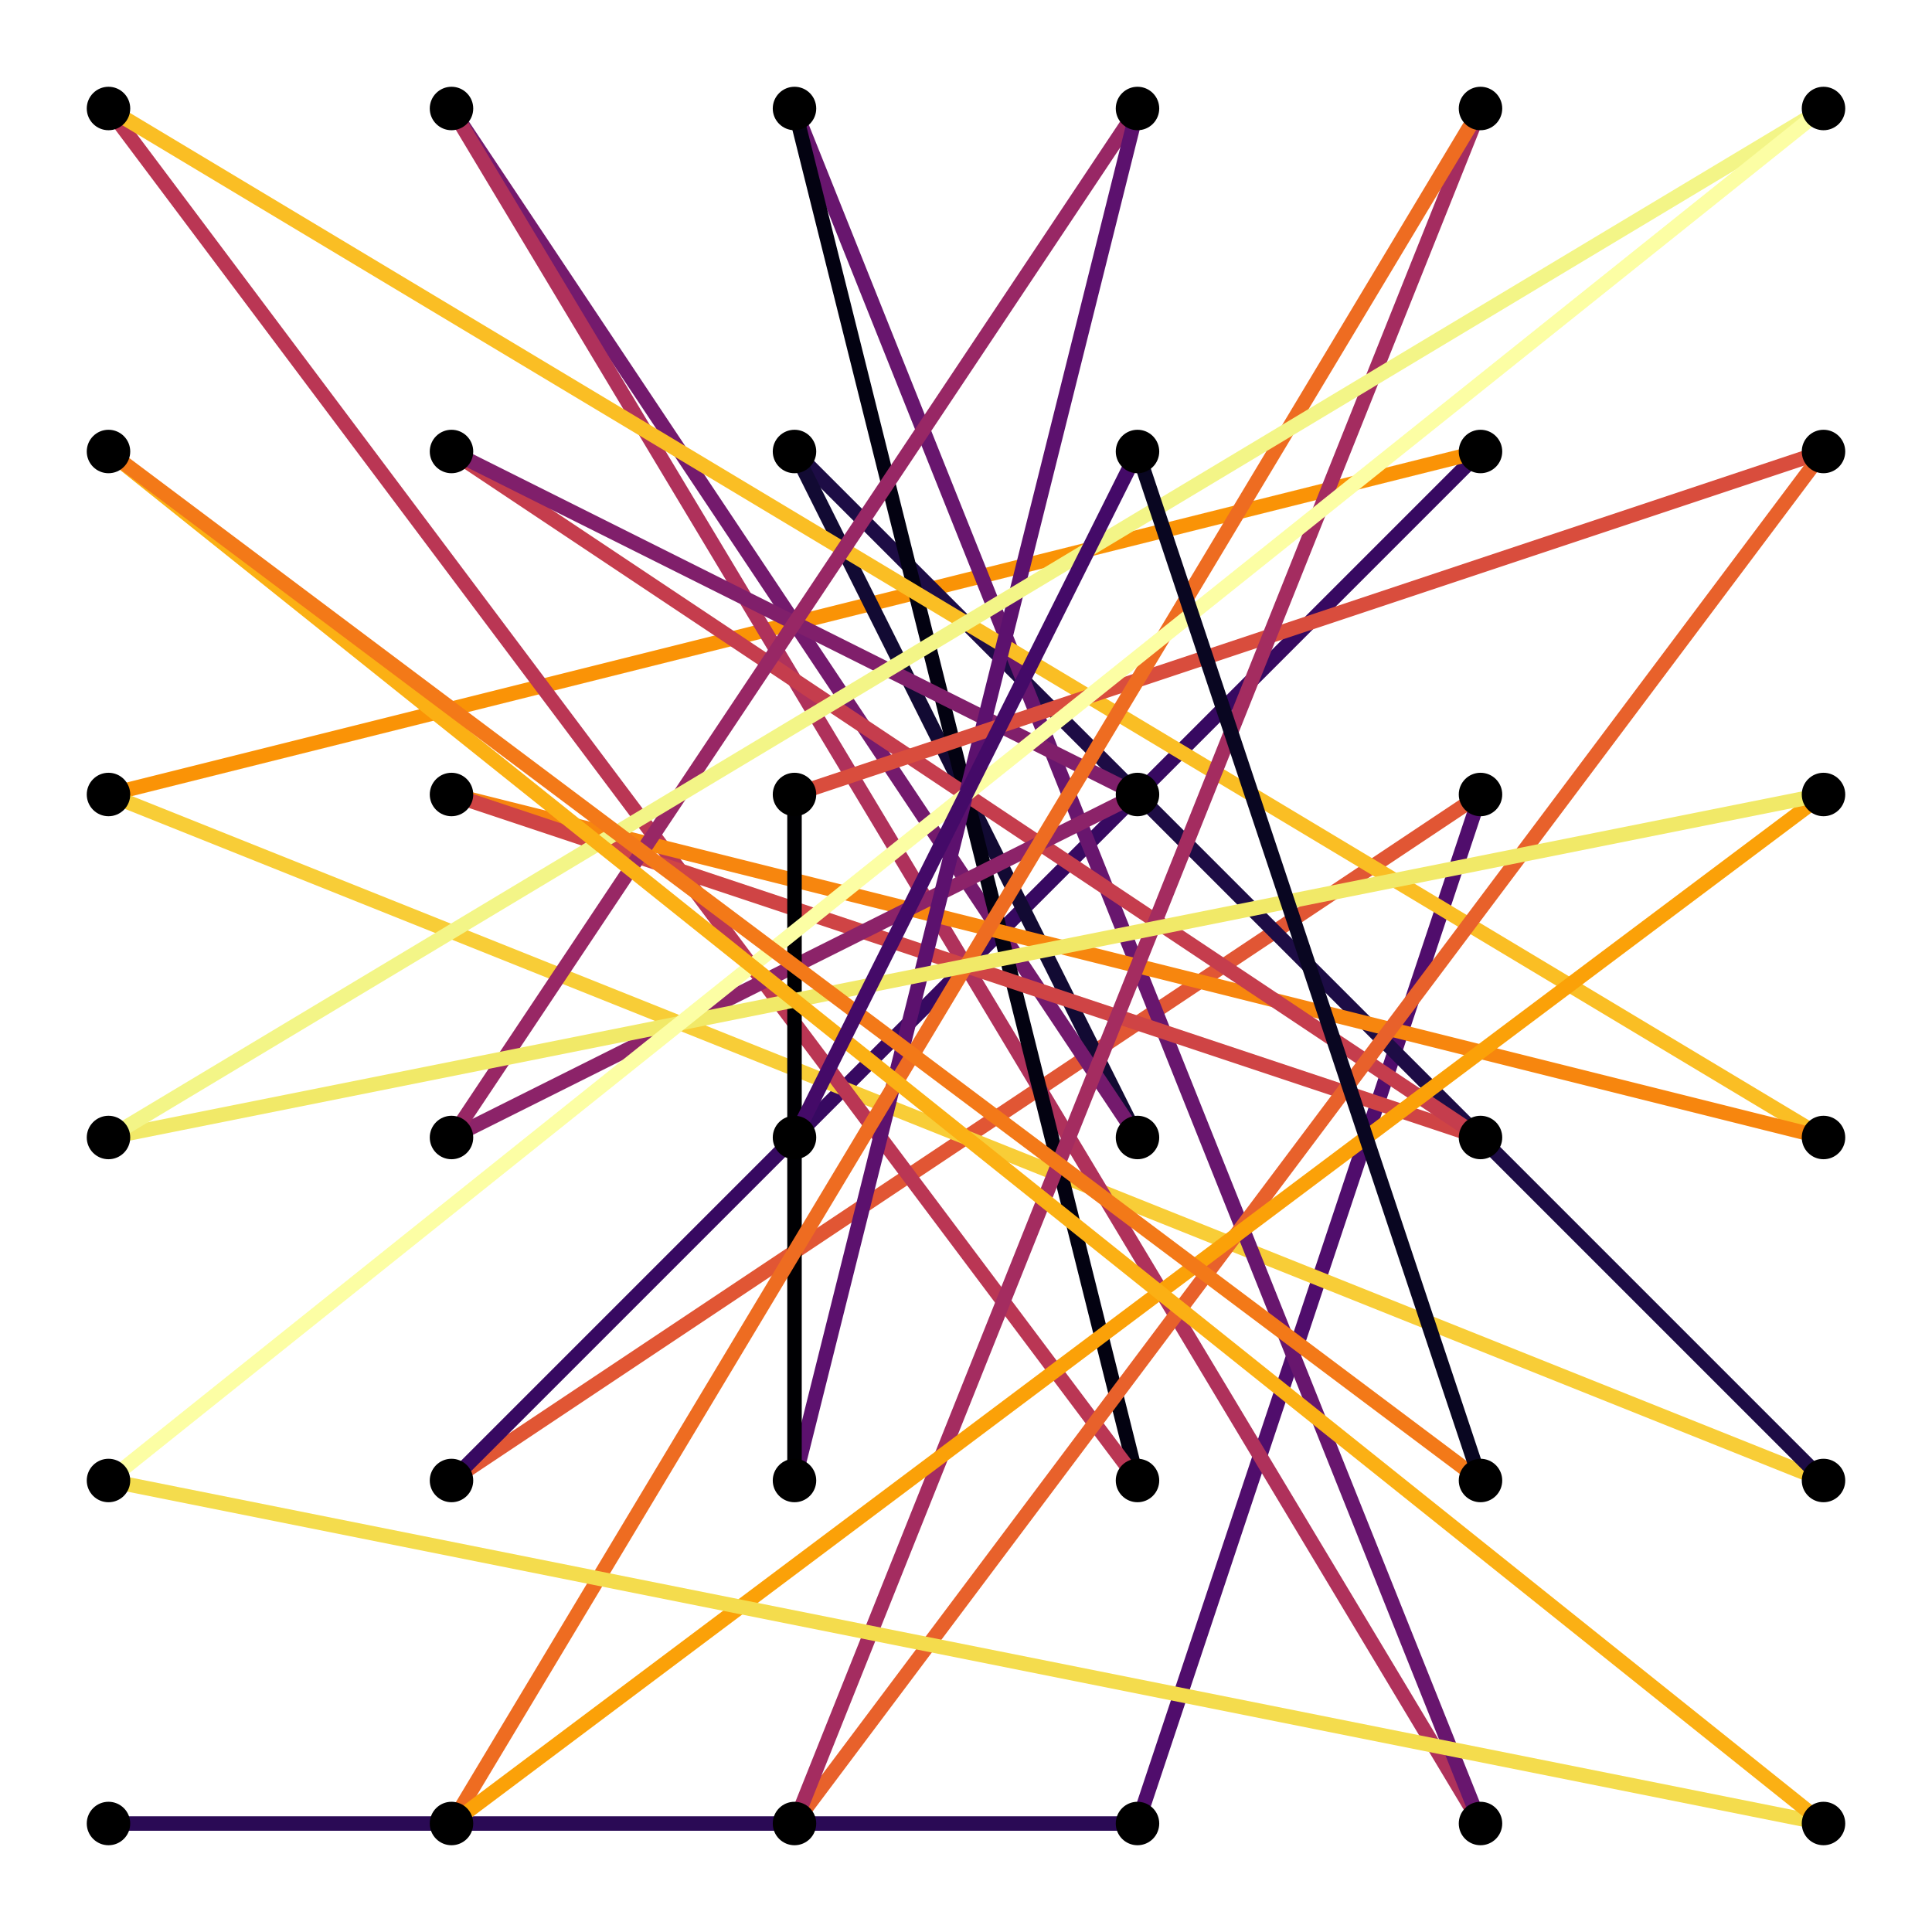<?xml version="1.0" encoding="utf-8"?>
<svg xmlns="http://www.w3.org/2000/svg" xmlns:xlink="http://www.w3.org/1999/xlink" width="400" height="400" viewBox="0 0 1600 1600">
<rect x="0" y="0" width="1600" height="1600" fill="#808080" stroke="none"/>
<defs>
  <clipPath id="clip760">
    <rect x="0" y="0" width="1600" height="1600"/>
  </clipPath>
</defs>
<path clip-path="url(#clip760)" d="
M0 1600 L1600 1600 L1600 0 L0 0  Z
  " fill="#ffffff" fill-rule="evenodd" fill-opacity="1"/>
<defs>
  <clipPath id="clip761">
    <rect x="320" y="160" width="1121" height="1121"/>
  </clipPath>
</defs>
<path clip-path="url(#clip760)" d="
M47.244 1552.76 L1552.76 1552.76 L1552.76 47.244 L47.244 47.244  Z
  " fill="#ffffff" fill-rule="evenodd" fill-opacity="1"/>
<defs>
  <clipPath id="clip762">
    <rect x="47" y="47" width="1507" height="1507"/>
  </clipPath>
</defs>
<polyline clip-path="url(#clip762)" style="stroke:#2a0a55; stroke-linecap:butt; stroke-linejoin:round; stroke-width:12; stroke-opacity:1; fill:none" points="
  89.853,1510.15 942.029,1510.15 
  "/>
<polyline clip-path="url(#clip762)" style="stroke:#500d6c; stroke-linecap:butt; stroke-linejoin:round; stroke-width:12; stroke-opacity:1; fill:none" points="
  942.029,1510.15 1226.09,657.971 
  "/>
<polyline clip-path="url(#clip762)" style="stroke:#e15634; stroke-linecap:butt; stroke-linejoin:round; stroke-width:12; stroke-opacity:1; fill:none" points="
  1226.09,657.971 373.912,1226.09 
  "/>
<polyline clip-path="url(#clip762)" style="stroke:#370961; stroke-linecap:butt; stroke-linejoin:round; stroke-width:12; stroke-opacity:1; fill:none" points="
  373.912,1226.09 1226.09,373.912 
  "/>
<polyline clip-path="url(#clip762)" style="stroke:#fa9306; stroke-linecap:butt; stroke-linejoin:round; stroke-width:12; stroke-opacity:1; fill:none" points="
  1226.09,373.912 89.853,657.971 
  "/>
<polyline clip-path="url(#clip762)" style="stroke:#f8cd37; stroke-linecap:butt; stroke-linejoin:round; stroke-width:12; stroke-opacity:1; fill:none" points="
  89.853,657.971 1510.15,1226.09 
  "/>
<polyline clip-path="url(#clip762)" style="stroke:#1d0c45; stroke-linecap:butt; stroke-linejoin:round; stroke-width:12; stroke-opacity:1; fill:none" points="
  1510.15,1226.09 657.971,373.912 
  "/>
<polyline clip-path="url(#clip762)" style="stroke:#120a33; stroke-linecap:butt; stroke-linejoin:round; stroke-width:12; stroke-opacity:1; fill:none" points="
  657.971,373.912 942.029,942.029 
  "/>
<polyline clip-path="url(#clip762)" style="stroke:#741a6d; stroke-linecap:butt; stroke-linejoin:round; stroke-width:12; stroke-opacity:1; fill:none" points="
  942.029,942.029 373.912,89.853 
  "/>
<polyline clip-path="url(#clip762)" style="stroke:#af315b; stroke-linecap:butt; stroke-linejoin:round; stroke-width:12; stroke-opacity:1; fill:none" points="
  373.912,89.853 1226.09,1510.15 
  "/>
<polyline clip-path="url(#clip762)" style="stroke:#68166e; stroke-linecap:butt; stroke-linejoin:round; stroke-width:12; stroke-opacity:1; fill:none" points="
  1226.09,1510.15 657.971,89.853 
  "/>
<polyline clip-path="url(#clip762)" style="stroke:#030211; stroke-linecap:butt; stroke-linejoin:round; stroke-width:12; stroke-opacity:1; fill:none" points="
  657.971,89.853 942.029,1226.09 
  "/>
<polyline clip-path="url(#clip762)" style="stroke:#ba3654; stroke-linecap:butt; stroke-linejoin:round; stroke-width:12; stroke-opacity:1; fill:none" points="
  942.029,1226.09 89.853,89.853 
  "/>
<polyline clip-path="url(#clip762)" style="stroke:#fabe24; stroke-linecap:butt; stroke-linejoin:round; stroke-width:12; stroke-opacity:1; fill:none" points="
  89.853,89.853 1510.15,942.029 
  "/>
<polyline clip-path="url(#clip762)" style="stroke:#f7860e; stroke-linecap:butt; stroke-linejoin:round; stroke-width:12; stroke-opacity:1; fill:none" points="
  1510.15,942.029 373.912,657.971 
  "/>
<polyline clip-path="url(#clip762)" style="stroke:#cf4445; stroke-linecap:butt; stroke-linejoin:round; stroke-width:12; stroke-opacity:1; fill:none" points="
  373.912,657.971 1226.09,942.029 
  "/>
<polyline clip-path="url(#clip762)" style="stroke:#c53d4d; stroke-linecap:butt; stroke-linejoin:round; stroke-width:12; stroke-opacity:1; fill:none" points="
  1226.09,942.029 373.912,373.912 
  "/>
<polyline clip-path="url(#clip762)" style="stroke:#801f6b; stroke-linecap:butt; stroke-linejoin:round; stroke-width:12; stroke-opacity:1; fill:none" points="
  373.912,373.912 942.029,657.971 
  "/>
<polyline clip-path="url(#clip762)" style="stroke:#8c2369; stroke-linecap:butt; stroke-linejoin:round; stroke-width:12; stroke-opacity:1; fill:none" points="
  942.029,657.971 373.912,942.029 
  "/>
<polyline clip-path="url(#clip762)" style="stroke:#982765; stroke-linecap:butt; stroke-linejoin:round; stroke-width:12; stroke-opacity:1; fill:none" points="
  373.912,942.029 942.029,89.853 
  "/>
<polyline clip-path="url(#clip762)" style="stroke:#5c116e; stroke-linecap:butt; stroke-linejoin:round; stroke-width:12; stroke-opacity:1; fill:none" points="
  942.029,89.853 657.971,1226.09 
  "/>
<polyline clip-path="url(#clip762)" style="stroke:#000003; stroke-linecap:butt; stroke-linejoin:round; stroke-width:12; stroke-opacity:1; fill:none" points="
  657.971,1226.09 657.971,657.971 
  "/>
<polyline clip-path="url(#clip762)" style="stroke:#d94d3d; stroke-linecap:butt; stroke-linejoin:round; stroke-width:12; stroke-opacity:1; fill:none" points="
  657.971,657.971 1510.15,373.912 
  "/>
<polyline clip-path="url(#clip762)" style="stroke:#e8612b; stroke-linecap:butt; stroke-linejoin:round; stroke-width:12; stroke-opacity:1; fill:none" points="
  1510.15,373.912 657.971,1510.15 
  "/>
<polyline clip-path="url(#clip762)" style="stroke:#a42c60; stroke-linecap:butt; stroke-linejoin:round; stroke-width:12; stroke-opacity:1; fill:none" points="
  657.971,1510.15 1226.09,89.853 
  "/>
<polyline clip-path="url(#clip762)" style="stroke:#ee6c21; stroke-linecap:butt; stroke-linejoin:round; stroke-width:12; stroke-opacity:1; fill:none" points="
  1226.09,89.853 373.912,1510.15 
  "/>
<polyline clip-path="url(#clip762)" style="stroke:#fba108; stroke-linecap:butt; stroke-linejoin:round; stroke-width:12; stroke-opacity:1; fill:none" points="
  373.912,1510.15 1510.15,657.971 
  "/>
<polyline clip-path="url(#clip762)" style="stroke:#f1e968; stroke-linecap:butt; stroke-linejoin:round; stroke-width:12; stroke-opacity:1; fill:none" points="
  1510.15,657.971 89.853,942.029 
  "/>
<polyline clip-path="url(#clip762)" style="stroke:#f3f587; stroke-linecap:butt; stroke-linejoin:round; stroke-width:12; stroke-opacity:1; fill:none" points="
  89.853,942.029 1510.15,89.853 
  "/>
<polyline clip-path="url(#clip762)" style="stroke:#fcfea4; stroke-linecap:butt; stroke-linejoin:round; stroke-width:12; stroke-opacity:1; fill:none" points="
  1510.15,89.853 89.853,1226.09 
  "/>
<polyline clip-path="url(#clip762)" style="stroke:#f4dc4d; stroke-linecap:butt; stroke-linejoin:round; stroke-width:12; stroke-opacity:1; fill:none" points="
  89.853,1226.09 1510.15,1510.15 
  "/>
<polyline clip-path="url(#clip762)" style="stroke:#fbb014; stroke-linecap:butt; stroke-linejoin:round; stroke-width:12; stroke-opacity:1; fill:none" points="
  1510.15,1510.15 89.853,373.912 
  "/>
<polyline clip-path="url(#clip762)" style="stroke:#f37918; stroke-linecap:butt; stroke-linejoin:round; stroke-width:12; stroke-opacity:1; fill:none" points="
  89.853,373.912 1226.09,1226.09 
  "/>
<polyline clip-path="url(#clip762)" style="stroke:#090621; stroke-linecap:butt; stroke-linejoin:round; stroke-width:12; stroke-opacity:1; fill:none" points="
  1226.09,1226.09 942.029,373.912 
  "/>
<polyline clip-path="url(#clip762)" style="stroke:#440a68; stroke-linecap:butt; stroke-linejoin:round; stroke-width:12; stroke-opacity:1; fill:none" points="
  942.029,373.912 657.971,942.029 
  "/>
<circle clip-path="url(#clip762)" cx="89.853" cy="1510.15" r="18" fill="#000000" fill-rule="evenodd" fill-opacity="1" stroke="none"/>
<circle clip-path="url(#clip762)" cx="89.853" cy="1226.09" r="18" fill="#000000" fill-rule="evenodd" fill-opacity="1" stroke="none"/>
<circle clip-path="url(#clip762)" cx="89.853" cy="942.029" r="18" fill="#000000" fill-rule="evenodd" fill-opacity="1" stroke="none"/>
<circle clip-path="url(#clip762)" cx="89.853" cy="657.971" r="18" fill="#000000" fill-rule="evenodd" fill-opacity="1" stroke="none"/>
<circle clip-path="url(#clip762)" cx="89.853" cy="373.912" r="18" fill="#000000" fill-rule="evenodd" fill-opacity="1" stroke="none"/>
<circle clip-path="url(#clip762)" cx="89.853" cy="89.853" r="18" fill="#000000" fill-rule="evenodd" fill-opacity="1" stroke="none"/>
<circle clip-path="url(#clip762)" cx="373.912" cy="1510.15" r="18" fill="#000000" fill-rule="evenodd" fill-opacity="1" stroke="none"/>
<circle clip-path="url(#clip762)" cx="373.912" cy="1226.09" r="18" fill="#000000" fill-rule="evenodd" fill-opacity="1" stroke="none"/>
<circle clip-path="url(#clip762)" cx="373.912" cy="942.029" r="18" fill="#000000" fill-rule="evenodd" fill-opacity="1" stroke="none"/>
<circle clip-path="url(#clip762)" cx="373.912" cy="657.971" r="18" fill="#000000" fill-rule="evenodd" fill-opacity="1" stroke="none"/>
<circle clip-path="url(#clip762)" cx="373.912" cy="373.912" r="18" fill="#000000" fill-rule="evenodd" fill-opacity="1" stroke="none"/>
<circle clip-path="url(#clip762)" cx="373.912" cy="89.853" r="18" fill="#000000" fill-rule="evenodd" fill-opacity="1" stroke="none"/>
<circle clip-path="url(#clip762)" cx="657.971" cy="1510.15" r="18" fill="#000000" fill-rule="evenodd" fill-opacity="1" stroke="none"/>
<circle clip-path="url(#clip762)" cx="657.971" cy="1226.09" r="18" fill="#000000" fill-rule="evenodd" fill-opacity="1" stroke="none"/>
<circle clip-path="url(#clip762)" cx="657.971" cy="942.029" r="18" fill="#000000" fill-rule="evenodd" fill-opacity="1" stroke="none"/>
<circle clip-path="url(#clip762)" cx="657.971" cy="657.971" r="18" fill="#000000" fill-rule="evenodd" fill-opacity="1" stroke="none"/>
<circle clip-path="url(#clip762)" cx="657.971" cy="373.912" r="18" fill="#000000" fill-rule="evenodd" fill-opacity="1" stroke="none"/>
<circle clip-path="url(#clip762)" cx="657.971" cy="89.853" r="18" fill="#000000" fill-rule="evenodd" fill-opacity="1" stroke="none"/>
<circle clip-path="url(#clip762)" cx="942.029" cy="1510.15" r="18" fill="#000000" fill-rule="evenodd" fill-opacity="1" stroke="none"/>
<circle clip-path="url(#clip762)" cx="942.029" cy="1226.09" r="18" fill="#000000" fill-rule="evenodd" fill-opacity="1" stroke="none"/>
<circle clip-path="url(#clip762)" cx="942.029" cy="942.029" r="18" fill="#000000" fill-rule="evenodd" fill-opacity="1" stroke="none"/>
<circle clip-path="url(#clip762)" cx="942.029" cy="657.971" r="18" fill="#000000" fill-rule="evenodd" fill-opacity="1" stroke="none"/>
<circle clip-path="url(#clip762)" cx="942.029" cy="373.912" r="18" fill="#000000" fill-rule="evenodd" fill-opacity="1" stroke="none"/>
<circle clip-path="url(#clip762)" cx="942.029" cy="89.853" r="18" fill="#000000" fill-rule="evenodd" fill-opacity="1" stroke="none"/>
<circle clip-path="url(#clip762)" cx="1226.09" cy="1510.15" r="18" fill="#000000" fill-rule="evenodd" fill-opacity="1" stroke="none"/>
<circle clip-path="url(#clip762)" cx="1226.09" cy="1226.09" r="18" fill="#000000" fill-rule="evenodd" fill-opacity="1" stroke="none"/>
<circle clip-path="url(#clip762)" cx="1226.09" cy="942.029" r="18" fill="#000000" fill-rule="evenodd" fill-opacity="1" stroke="none"/>
<circle clip-path="url(#clip762)" cx="1226.09" cy="657.971" r="18" fill="#000000" fill-rule="evenodd" fill-opacity="1" stroke="none"/>
<circle clip-path="url(#clip762)" cx="1226.09" cy="373.912" r="18" fill="#000000" fill-rule="evenodd" fill-opacity="1" stroke="none"/>
<circle clip-path="url(#clip762)" cx="1226.09" cy="89.853" r="18" fill="#000000" fill-rule="evenodd" fill-opacity="1" stroke="none"/>
<circle clip-path="url(#clip762)" cx="1510.15" cy="1510.15" r="18" fill="#000000" fill-rule="evenodd" fill-opacity="1" stroke="none"/>
<circle clip-path="url(#clip762)" cx="1510.15" cy="1226.09" r="18" fill="#000000" fill-rule="evenodd" fill-opacity="1" stroke="none"/>
<circle clip-path="url(#clip762)" cx="1510.15" cy="942.029" r="18" fill="#000000" fill-rule="evenodd" fill-opacity="1" stroke="none"/>
<circle clip-path="url(#clip762)" cx="1510.15" cy="657.971" r="18" fill="#000000" fill-rule="evenodd" fill-opacity="1" stroke="none"/>
<circle clip-path="url(#clip762)" cx="1510.15" cy="373.912" r="18" fill="#000000" fill-rule="evenodd" fill-opacity="1" stroke="none"/>
<circle clip-path="url(#clip762)" cx="1510.15" cy="89.853" r="18" fill="#000000" fill-rule="evenodd" fill-opacity="1" stroke="none"/>
</svg>
